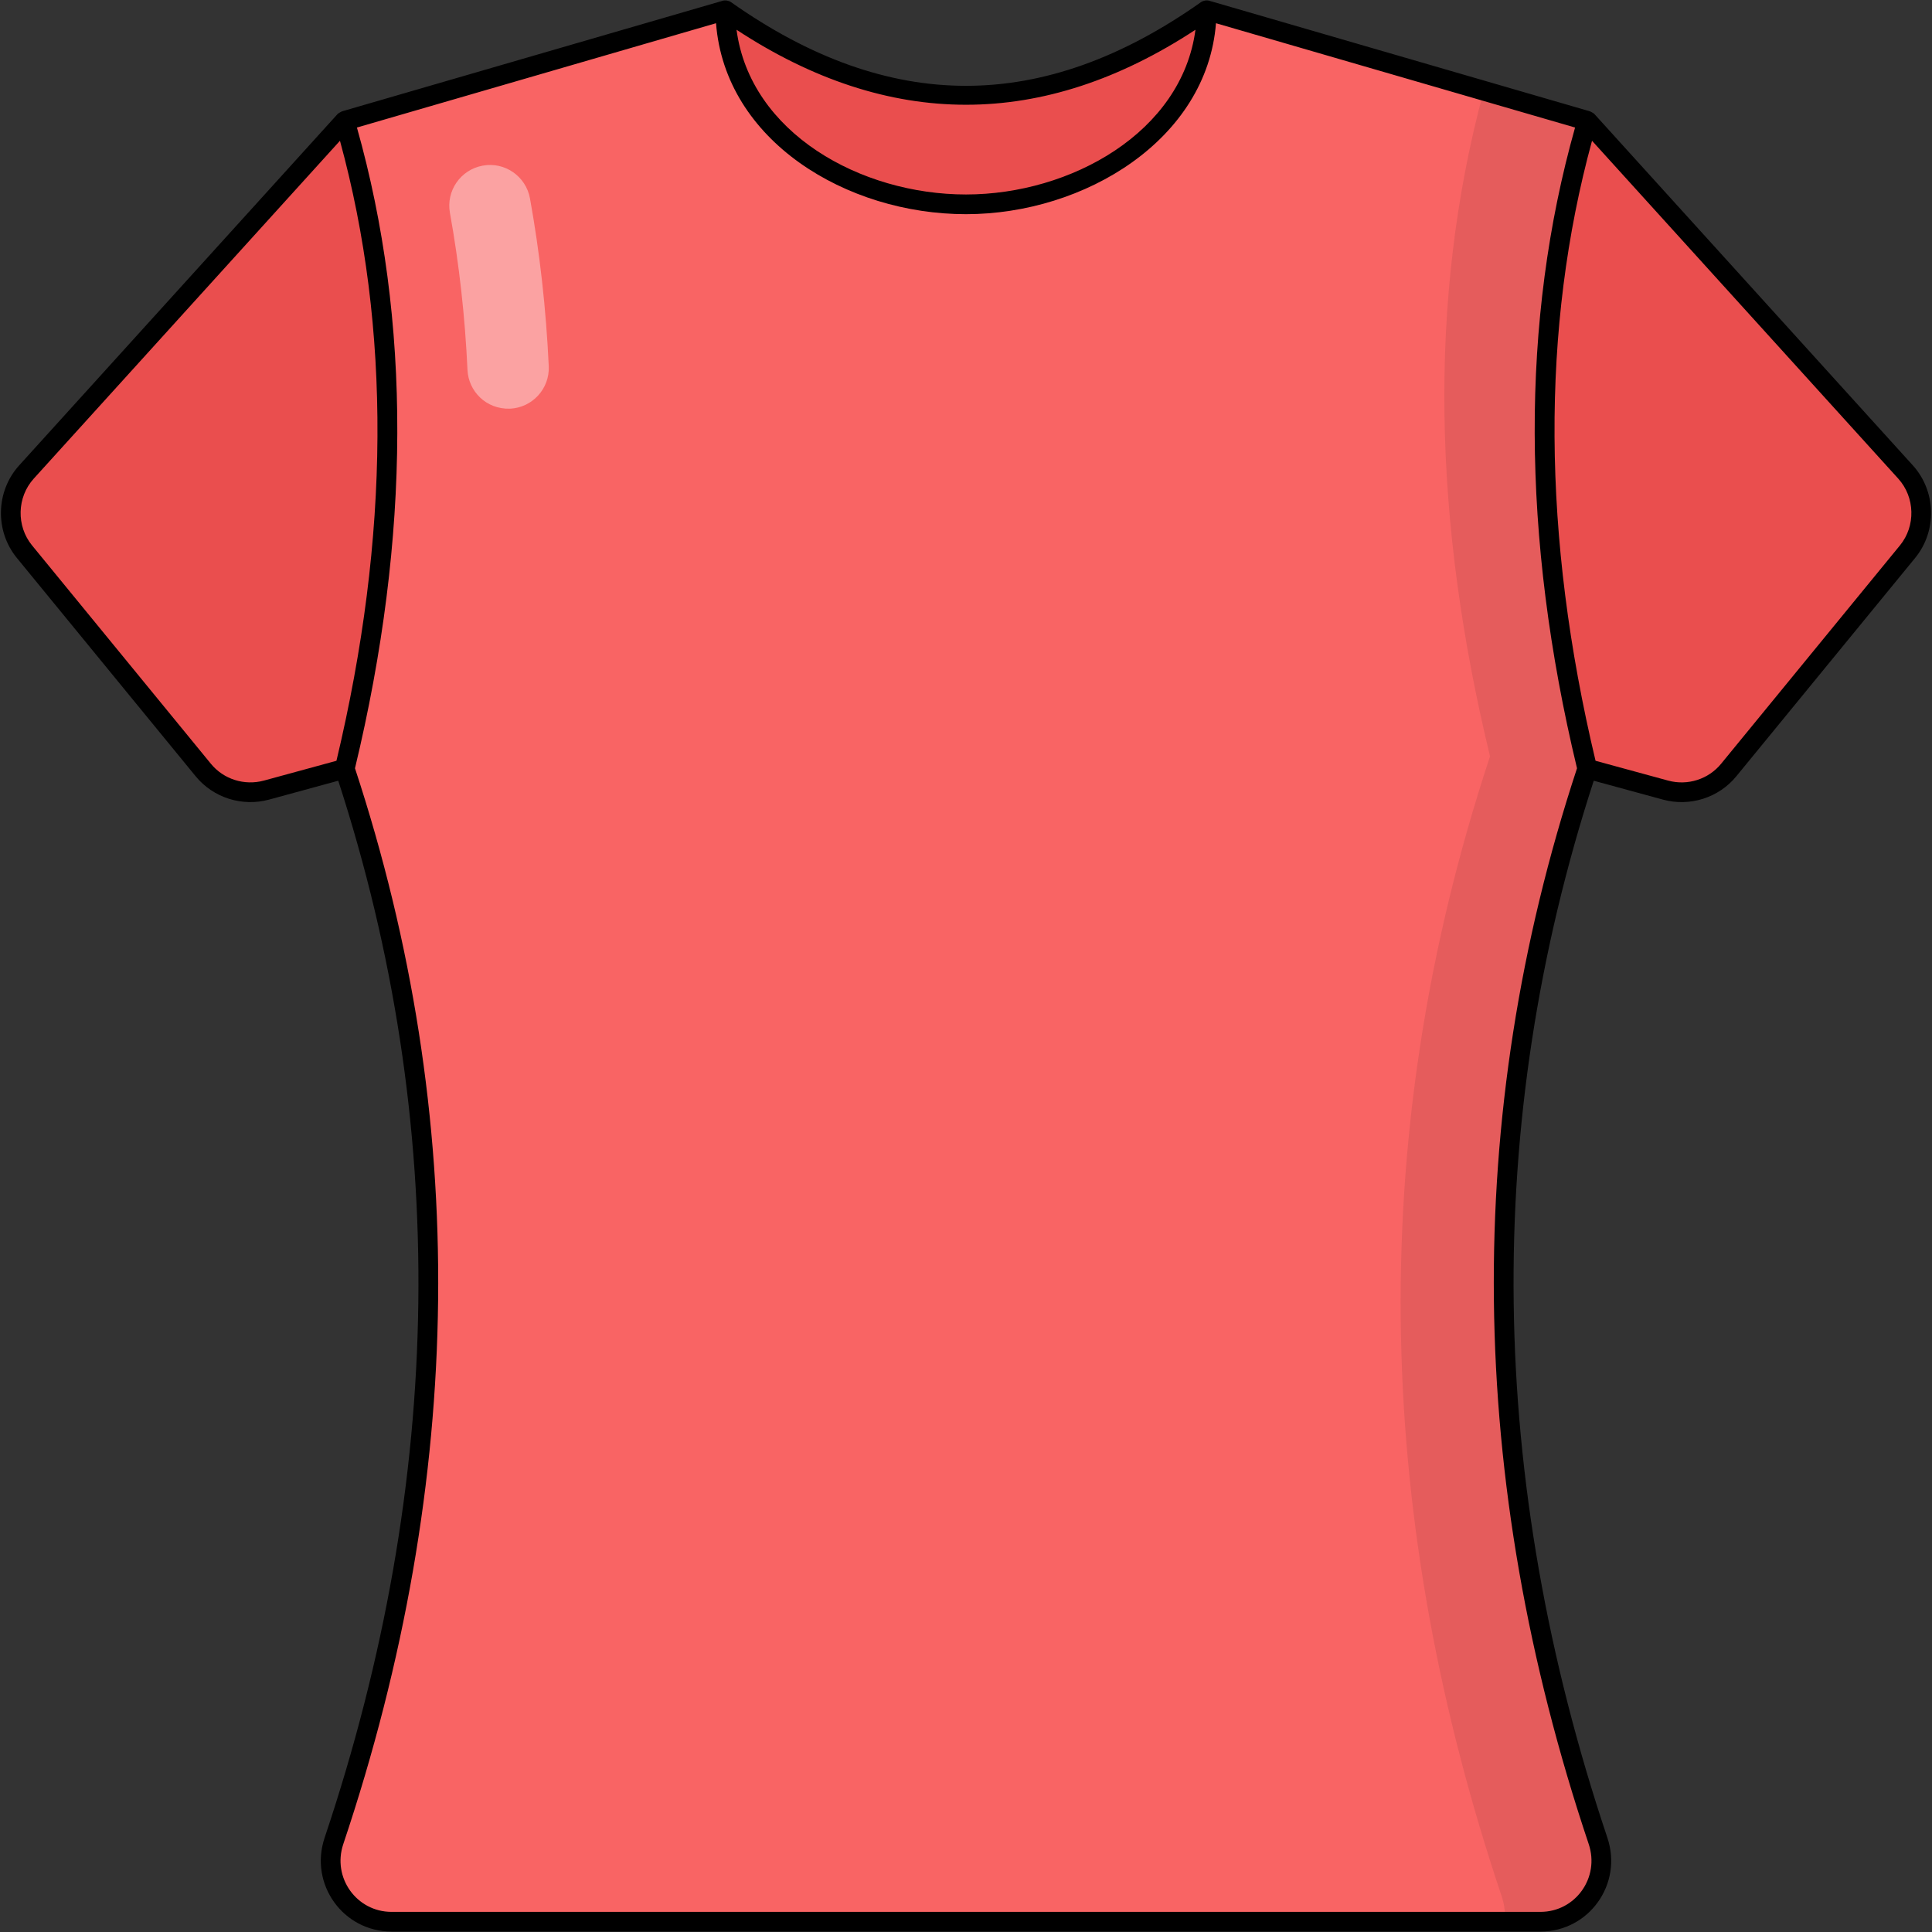 <svg xmlns="http://www.w3.org/2000/svg" enable-background="new 0 0 512 512" viewBox="0 0 512 512" id="t-shirt"><rect x="0" y="0" width="512" height="512" fill="#333333" stroke="none"/><path fill="#ea4e4e" d="M505.518,146.191l-47.351,57.838c-4.042,4.938-10.611,7.036-16.767,5.355l-20.762-5.668H91.362l-20.761,5.668c-6.156,1.681-12.725-0.417-16.767-5.355L6.482,146.191c-5.071-6.194-4.845-15.166,0.53-21.097l84.35-93.078h329.276l84.35,93.078C510.363,131.025,510.589,139.997,505.518,146.191z"></path><path fill="#f96464" d="M420.638,203.716c-32.358,97.758-27.814,192.704,2.868,284.168c3.526,10.511-4.18,21.393-15.267,21.393H103.761c-11.087,0-18.793-10.881-15.267-21.393c30.682-91.464,35.226-186.41,2.868-284.168c14.546-60.08,15.81-117.63,0-171.7l100.87-29.302c0,28.458,28.564,51.436,63.768,51.436s63.768-22.978,63.768-51.436l100.87,29.302C404.828,86.085,406.093,143.636,420.638,203.716z"></path><path fill="#fff" d="M123.889,98.031c-0.65-14.125-2.216-28.129-4.652-41.612c-1.058-5.857,2.834-11.462,8.691-12.52c5.842-1.089,11.465,2.831,12.523,8.689c2.605,14.42,4.276,29.376,4.973,44.454c0.274,5.947-4.326,10.988-10.27,11.262C128.814,108.501,124.151,103.686,123.889,98.031z" opacity=".4"></path><path d="M408.238,509.276h-9.431c0.162-2.21-0.108-4.527-0.862-6.79c-32.657-97.217-37.453-198.152-3.072-302.052c-14.928-61.596-16.706-120.712-1.671-176.381l27.43,7.976c-15.79,54.052-14.55,111.605,0,171.693c-32.334,97.755-27.807,192.71,2.856,284.16C427.046,498.39,419.34,509.276,408.238,509.276z" opacity=".08"></path><path fill="#ea4e4e" d="M319.768,2.713c0,28.458-28.564,51.436-63.768,51.436s-63.768-22.978-63.768-51.436C234.744,32.701,277.256,32.701,319.768,2.713z"></path><path d="M506.934,123.344l-84.368-93.089c-0.3-0.334-0.938-0.601-1.201-0.747L320.496,0.207c-0.733-0.218-1.646-0.041-2.234,0.372c-41.896,29.554-82.629,29.554-124.524,0c-0.579-0.41-1.548-0.588-2.234-0.372L90.634,29.508c-0.262,0.146-0.939,0.456-1.201,0.747l-84.37,93.094c-6.18,6.839-6.44,17.373-0.604,24.502l47.362,57.83c4.692,5.76,12.358,8.157,19.475,6.224l18.344-5.007c29.495,90.779,28.292,185.022-3.622,280.154c-4.103,12.242,4.881,24.834,17.744,24.834h304.477c12.859,0,21.848-12.589,17.744-24.834c-31.914-95.132-33.117-189.375-3.622-280.154l18.348,5.007c7.155,1.942,14.805-0.496,19.466-6.219l47.368-57.835C513.377,140.722,513.117,130.188,506.934,123.344z M316.81,7.886c-3.6,27.166-33.052,43.651-60.81,43.651c-27.928,0-57.189-16.323-60.81-43.651C235.564,34.385,276.436,34.385,316.81,7.886z M69.925,206.867c-5.18,1.395-10.694-0.36-14.06-4.49L8.499,144.541c-4.213-5.146-4.024-12.752,0.437-17.689l81.159-89.549c13.549,49.591,13.254,104.827-0.933,164.312L69.925,206.867z M421.03,488.716c2.975,8.861-3.52,17.949-12.792,17.949H103.762c-9.274,0-15.766-9.09-12.792-17.949c32.474-96.806,33.517-192.728,3.106-285.113c14.781-61.492,14.953-118.598,0.515-169.806l95.163-27.644c2.411,31.129,34.515,50.606,66.246,50.606c31.529,0,63.865-19.856,66.246-50.606l95.163,27.644c-14.438,51.208-14.266,108.314,0.515,169.806C387.514,295.988,388.557,391.91,421.03,488.716z M503.502,144.541l-47.372,57.841c-3.361,4.128-8.879,5.893-14.052,4.485l-19.242-5.252c-14.187-59.486-14.482-114.722-0.933-164.312l81.156,89.544C507.525,131.789,507.713,139.396,503.502,144.541z"></path></svg>